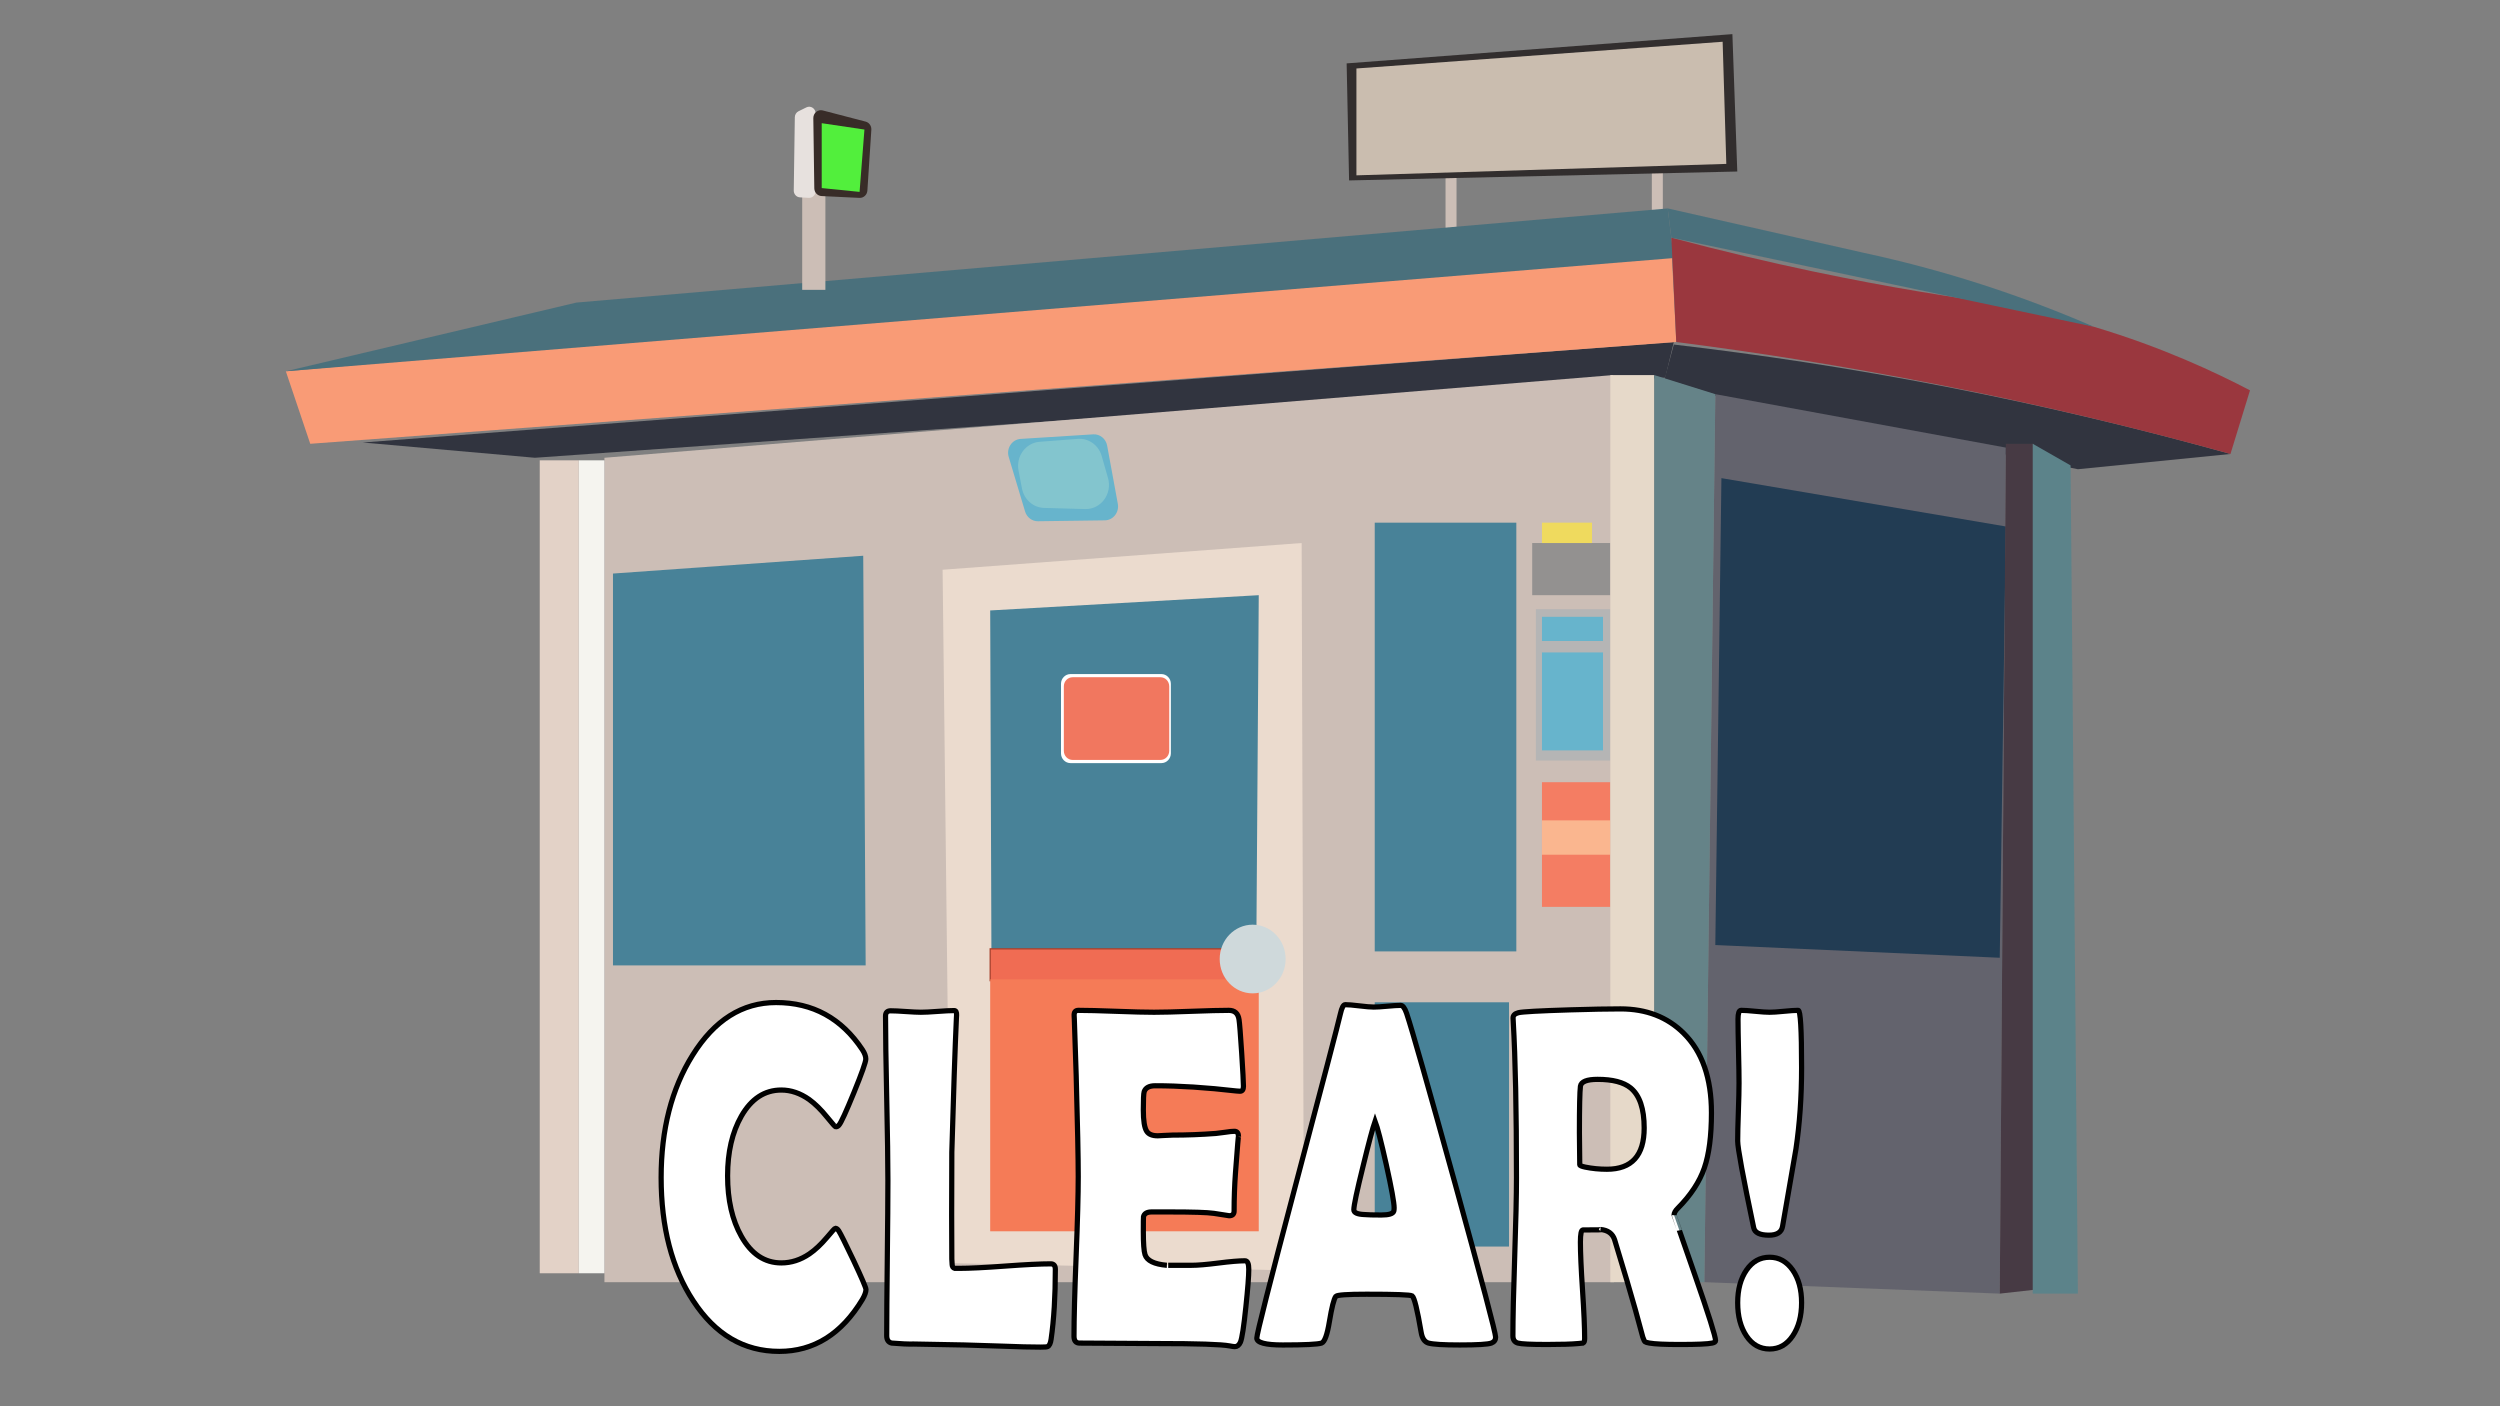 <?xml version="1.0" encoding="utf-8"?>
<!-- Generator: Adobe Illustrator 23.0.5, SVG Export Plug-In . SVG Version: 6.00 Build 0)  -->
<svg version="1.1" id="圖層_1" xmlns="http://www.w3.org/2000/svg" xmlns:xlink="http://www.w3.org/1999/xlink" x="0px" y="0px"
	 viewBox="0 0 1920 1080" style="enable-background:new 0 0 1920 1080;" xml:space="preserve">
<rect x="0" y="0" width="1920" height="1080" fill="#808080" stroke="none"/>
<style type="text/css">
	.st0{fill:#31343F;}
	.st1{fill:#63636D;}
	.st2{fill:#CCBEB6;}
	.st3{fill:#488298;}
	.st4{fill:#EBDBCE;}
	.st5{fill:#F06C53;stroke:#A8412D;stroke-miterlimit:10;}
	.st6{fill:#F57B57;}
	.st7{fill:#322E2E;}
	.st8{fill:#CABDAF;}
	.st9{fill:#67B4CC;}
	.st10{fill:#83C5CE;}
	.st11{fill:#B5B5B5;}
	.st12{fill:#F47D63;}
	.st13{fill:#FAB68F;}
	.st14{fill:#939190;}
	.st15{fill:#EFDA5E;}
	.st16{fill:#F99B76;}
	.st17{fill:#4A707C;}
	.st18{fill:#E7E1DE;}
	.st19{fill:#382C28;}
	.st20{fill:#52EF3C;}
	.st21{fill:#E3D2C7;}
	.st22{fill:#F5F4EF;}
	.st23{fill:#E6D9C9;}
	.st24{fill:#658388;}
	.st25{fill:#223C53;}
	.st26{fill:#473A44;}
	.st27{fill:#5C838A;}
	.st28{fill:#9A373E;}
	.st29{fill:#CFD9DB;}
	.st30{fill:#FFFFFF;}
	.st31{fill:#F1775F;}
	.st32{fill:#FFFFFF;stroke:#000000;stroke-width:4;stroke-miterlimit:10;}
</style>
<path class="st0" d="M1595.81,360.37c-106.25-21.5-212.51-42.99-318.76-64.49c2.81-10.42,5.63-20.85,8.44-31.26
	c65.36,7.61,134.96,18.06,208.13,32.24c78.53,15.22,151.79,32.93,219.38,51.78C1673.93,352.55,1634.87,356.46,1595.81,360.37z"/>
<path class="st1" d="M1535.81,993.5c-75.63-2.93-151.26-5.86-226.88-8.79c2.81-227.33,5.63-454.65,8.44-681.99
	c74.38,13.68,148.75,27.36,223.14,41.04C1538.93,560.34,1537.37,776.92,1535.81,993.5z"/>
<rect x="1268.61" y="118.06" class="st2" width="8.44" height="48.85"/>
<rect x="1110.17" y="127.83" class="st2" width="8.44" height="48.85"/>
<path class="st0" d="M1285.48,262.66c-335.63,25.73-671.27,51.45-1006.91,77.19c44.06,3.91,88.13,7.81,132.19,11.72
	c289.39-20.52,578.77-41.04,868.16-61.56C1281.11,280.9,1283.3,271.78,1285.48,262.66z"/>
<path class="st2" d="M1239.55,984.71H464.21V351.57c258.17-21.17,516.32-42.34,774.49-63.51
	C1238.98,520.28,1239.26,752.5,1239.55,984.71z"/>
<path class="st3" d="M664.83,741.43H470.77V440.49c64.06-4.56,128.13-9.12,192.19-13.68C663.58,531.68,664.21,636.55,664.83,741.43z
	"/>
<rect x="1055.79" y="401.41" class="st3" width="108.75" height="329.27"/>
<rect x="1055.79" y="769.76" class="st3" width="103.13" height="187.6"/>
<g>
	<path class="st4" d="M1001.42,975.91c-90.46-1.93-180.92-3.87-271.38-5.8c-2.04-177.52-4.09-355.04-6.13-532.55
		c91.92-6.84,183.84-13.68,275.76-20.52C1000.25,603.33,1000.83,789.62,1001.42,975.91z"/>
	<g>
		<path class="st3" d="M964.84,730.67H761.41c-0.31-87.28-0.63-174.57-0.94-261.85c68.75-3.91,137.51-7.81,206.25-11.72
			C966.09,548.29,965.47,639.48,964.84,730.67z"/>
		<rect x="760.47" y="728.72" class="st5" width="206.25" height="24.43"/>
		<rect x="760.47" y="752.17" class="st6" width="206.25" height="193.46"/>
	</g>
</g>
<g>
	<path class="st7" d="M1334.23,131.73c-99.37,2.28-198.76,4.56-298.13,6.84c-0.63-29.97-1.25-59.92-1.88-89.89
		c98.75-7.49,197.51-14.98,296.26-22.47C1331.73,61.38,1332.98,96.56,1334.23,131.73z"/>
	<path class="st8" d="M1325.8,125.87c-94.69,2.93-189.38,5.86-284.07,8.79c0-27.36,0-54.71,0-82.07
		c93.76-6.84,187.5-13.68,281.26-20.52C1323.93,63.35,1324.86,94.61,1325.8,125.87z"/>
</g>
<path class="st9" d="M848.55,399.62c-17.13,0.23-34.26,0.47-51.38,0.7c-4.53,0.07-8.56-2.99-9.91-7.49
	c-4.19-13.96-8.38-27.94-12.57-41.9c-1.99-6.62,2.52-13.43,9.17-13.85c18.59-1.16,37.16-2.33,55.75-3.5
	c5.14-0.32,9.71,3.38,10.68,8.66c2.74,14.9,5.46,29.8,8.2,44.7C859.69,393.46,854.93,399.53,848.55,399.62z"/>
<path class="st10" d="M833.43,390.95c-10.52-0.29-21.06-0.58-31.58-0.87c-8.3-0.23-15.34-6.41-16.97-14.89
	c-0.88-4.58-1.76-9.18-2.64-13.76c-2.1-10.93,5.47-21.31,16.14-22.13c9.8-0.75,19.6-1.5,29.39-2.25
	c8.33-0.64,15.97,4.85,18.35,13.19c1.61,5.63,3.22,11.26,4.83,16.89C854.42,379.21,845.53,391.29,833.43,390.95z"/>
<rect x="1179.54" y="467.84" class="st11" width="57.19" height="116.27"/>
<rect x="1184.23" y="473.71" class="st9" width="46.88" height="18.57"/>
<rect x="1184.23" y="501.07" class="st9" width="46.88" height="75.23"/>
<rect x="1184.23" y="600.73" class="st12" width="52.51" height="95.75"/>
<rect x="1184.23" y="630.04" class="st13" width="52.51" height="26.38"/>
<rect x="1176.73" y="417.04" class="st14" width="60" height="40.06"/>
<rect x="1184.23" y="401.41" class="st15" width="38.44" height="15.64"/>
<path class="st16" d="M1283.61,189.39c-354.7,31.91-709.4,63.83-1064.09,95.75c6.25,18.57,12.5,37.13,18.75,55.69
	c349.7-26.05,699.39-52.11,1049.1-78.16C1286.1,238.24,1284.85,213.81,1283.61,189.39z"/>
<path class="st17" d="M1280.8,160.08c-279.38,24.1-558.77,48.2-838.15,72.3c-74.38,17.58-148.76,35.17-223.14,52.76
	c355.32-28.99,710.65-57.97,1065.97-86.96C1283.92,185.48,1282.36,172.77,1280.8,160.08z"/>
<rect x="616.09" y="147.37" class="st2" width="17.81" height="75.23"/>
<path class="st18" d="M621.17,151.95c-2.29-0.13-4.59-0.26-6.88-0.39c-2.65-0.15-4.72-2.47-4.69-5.24
	c0.27-18.76,0.55-37.53,0.82-56.29c0.03-1.97,1.13-3.76,2.85-4.6c2.02-1,4.04-1.98,6.06-2.98c3.29-1.62,7.08,0.89,7.08,4.68v59.66
	C626.4,149.75,624,152.11,621.17,151.95z"/>
<path class="st19" d="M660.08,151.98c-9.71-0.47-19.44-0.94-29.15-1.41c-3.07-0.15-5.51-2.77-5.55-5.97
	c-0.25-17.94-0.5-35.88-0.75-53.82c-0.05-3.98,3.53-6.94,7.23-5.97l32.93,8.58c2.74,0.71,4.59,3.36,4.4,6.3
	c-1.01,15.55-2.02,31.1-3.04,46.66C665.95,149.62,663.25,152.13,660.08,151.98z"/>
<path class="st20" d="M660.15,147.37c-9.69-0.98-19.37-1.95-29.07-2.93V94.61c10.94,1.62,21.88,3.26,32.81,4.88
	C662.65,115.45,661.4,131.41,660.15,147.37z"/>
<rect x="414.52" y="353.53" class="st21" width="30" height="624.34"/>
<rect x="444.52" y="353.53" class="st22" width="19.69" height="624.34"/>
<rect x="1236.73" y="288.07" class="st23" width="33.75" height="696.65"/>
<path class="st24" d="M1308.92,984.71c-12.81,0-25.63,0-38.44,0c0-232.22,0-464.43,0-696.65c15.62,4.88,31.26,9.77,46.88,14.66
	C1314.55,530.05,1311.73,757.38,1308.92,984.71z"/>
<path class="st25" d="M1535.81,735.56c-72.82-3.26-145.63-6.52-218.45-9.77c1.56-119.53,3.13-239.05,4.69-358.58
	c72.82,12.38,145.63,24.76,218.45,37.13C1538.93,514.74,1537.37,625.15,1535.81,735.56z"/>
<path class="st26" d="M1562.06,990.57c-8.75,0.98-17.5,1.95-26.25,2.93c1.56-217.56,3.13-435.12,4.69-652.68h21.56V990.57z"/>
<path class="st27" d="M1595.81,993.5h-34.68c0-217.56,0-435.12,0-652.68c9.69,5.54,19.37,11.07,29.07,16.61
	C1592.05,569.45,1593.93,781.48,1595.81,993.5z"/>
<path class="st28" d="M1713,348.64c-70.28-19.52-146.02-37.85-226.88-53.74c-69.37-13.64-135.78-24.17-198.76-32.24
	c-1.25-26.71-2.5-53.42-3.75-80.12c79.25,21.09,143.89,33.55,188.44,41.04c50.99,8.57,85.38,12.27,135.95,27.36
	c52.59,15.69,93.66,35.05,120,48.85C1723,316.07,1718,332.36,1713,348.64z"/>
<path class="st17" d="M1607.99,250.93c-108.13-22.8-216.26-45.59-324.39-68.4c-0.94-7.49-1.88-14.98-2.81-22.47
	c50.32,11.4,100.63,22.8,150.94,34.19c28.06,6.04,58.58,13.96,90.94,24.43C1553.87,228.78,1582.36,239.8,1607.99,250.93z"/>
<ellipse class="st29" cx="962.04" cy="736.53" rx="25.32" ry="26.38"/>
<path class="st30" d="M891.94,586.07h-69.81c-4.02,0-7.29-3.36-7.29-7.5v-53.39c0-4.14,3.27-7.5,7.29-7.5h69.81
	c4.02,0,7.29,3.36,7.29,7.5v53.39C899.22,582.71,895.96,586.07,891.94,586.07z"/>
<path class="st31" d="M891.2,583.63h-67.4c-3.74,0-6.77-3.12-6.77-6.97v-49.58c0-3.85,3.03-6.97,6.77-6.97h67.4
	c3.74,0,6.77,3.12,6.77,6.97v49.58C897.97,580.51,894.94,583.63,891.2,583.63z"/>
<g>
	<path class="st32" d="M665.06,990.32c0,1.94-0.91,4.49-2.74,7.65c-16.02,26.59-37.3,39.89-63.84,39.89
		c-27.16,0-49.18-12.93-66.06-38.79c-16.45-25.01-24.67-56.58-24.67-94.71c0-36.91,8.05-68.24,24.15-93.98
		c16.8-26.96,38.16-40.43,64.1-40.43c28.2,0,50.31,12.08,66.32,36.24c1.74,2.67,2.61,5.04,2.61,7.1c0,2.31-3.03,10.87-9.07,25.68
		c-6.05,14.82-9.86,23.13-11.42,24.95c-0.7,0.97-1.57,1.46-2.61,1.46c-0.44,0-2.61-2.43-6.53-7.29c-4.7-5.83-9.31-10.38-13.84-13.66
		c-6.88-4.85-14.01-7.29-21.41-7.29c-12.79,0-23.02,6.68-30.68,20.03c-7.05,12.38-10.58,27.68-10.58,45.9
		c0,18.46,3.52,33.94,10.58,46.44c7.66,13.6,17.89,20.4,30.68,20.4c7.57,0,14.75-2.3,21.54-6.92c4.44-3.03,8.96-7.29,13.58-12.75
		c3.83-4.61,5.96-6.92,6.4-6.92c0.87,0,1.74,0.67,2.61,2c1.39,2.19,5.18,9.77,11.36,22.77
		C661.88,981.58,665.06,988.98,665.06,990.32z"/>
	<path class="st32" d="M799.14,1034.58c-7.49,0-17.23-0.25-29.24-0.73c-15.67-0.49-25.42-0.79-29.24-0.91l-39.04-0.73
		c-3.92,0.12-9.53-0.12-16.84-0.73c-2.53-0.61-3.79-2.49-3.79-5.65c0-13.23,0.15-33.06,0.46-59.47c0.3-26.41,0.46-46.23,0.46-59.47
		c0-14.08-0.31-35.18-0.91-63.29c-0.61-28.11-0.91-49.2-0.91-63.29c0-2.67,1.31-4.01,3.92-4.01c2.61,0,6.51,0.18,11.68,0.55
		c5.18,0.36,9.03,0.55,11.55,0.55c2.87,0,7.14-0.21,12.79-0.64c5.66-0.42,9.92-0.64,12.79-0.64c1.31,0,1.91,1.16,1.83,3.46
		l-0.13,2.37c-1.04,22.83-2.22,57.13-3.52,102.9l-0.13,48.08c0,15.54,0.04,26.9,0.13,34.06c0.08,1.46,0.17,2.91,0.26,4.37
		c0.09,1.46,0.74,2.37,1.96,2.73c0.09,0,1.22,0,3.39,0c7.83,0,19.56-0.58,35.18-1.73c15.62-1.15,27.35-1.73,35.18-1.73
		c2.35,0,3.53,1.4,3.53,4.19c0,20.76-1.09,38.67-3.26,53.73c-0.44,3.16-1.35,5.04-2.74,5.65
		C804.05,1034.45,802.27,1034.58,799.14,1034.58z"/>
	<path class="st32" d="M959.06,974.84c0,5.22-0.74,14.82-2.22,28.78c-1.57,15.18-2.96,24.22-4.18,27.14
		c-1.04,2.31-2.48,3.46-4.31,3.46c-0.78,0-2.09-0.18-3.92-0.55c-6.35-1.21-24.89-1.82-55.62-1.82c-6.7,0-16.67-0.06-29.9-0.18
		c-13.23-0.12-23.15-0.18-29.77-0.18c-2.87,0-4.31-1.76-4.31-5.28c0-13.6,0.54-34.03,1.63-61.29c1.09-27.26,1.63-47.69,1.63-61.29
		c0-13.84-0.52-39.64-1.57-77.41c-0.26-9.71-0.74-24.22-1.44-43.53l-0.13-2.55c-0.18-2.79,0.91-4.19,3.26-4.19
		c6.44,0,16.12,0.25,29.05,0.73c12.92,0.49,22.61,0.73,29.05,0.73c6.35,0,15.93-0.24,28.72-0.73c12.79-0.48,22.37-0.73,28.72-0.73
		c4.52,0,7.14,2.37,7.83,7.1c0.43,2.79,1.11,11.26,2.02,25.41c0.91,14.15,1.37,22.74,1.37,25.77c0,2.55-0.87,3.83-2.61,3.83
		c-0.52,0-1.44-0.06-2.74-0.18c-23.15-2.67-43.95-4.01-62.4-4.01c-4.61,0-7.44,1.52-8.49,4.55c-0.44,1.46-0.65,6.13-0.65,14.02
		c0,8.26,0.87,13.72,2.61,16.39c1.48,2.31,4.31,3.46,8.49,3.46c0.87,0,2.57-0.09,5.09-0.27c2.52-0.18,4.61-0.27,6.27-0.27
		c10.97,0,22.06-0.42,33.29-1.27c0.96-0.12,3.35-0.42,7.18-0.91c2.96-0.48,5.31-0.73,7.05-0.73c2.09,0,3.13,1.4,3.13,4.19
		c0-2.55-0.78,6.74-2.35,27.87c-0.7,9.72-1.04,19.43-1.04,29.14c0,2.43-1.26,3.64-3.79,3.64l-11.75-1.82
		c-4.96-0.73-16.28-1.09-33.94-1.09h-13.84c-3.57,0-5.66,1.22-6.27,3.64c-0.09,0.61-0.13,4.37-0.13,11.29
		c0,9.23,0.43,15.18,1.3,17.85c1.48,4.62,7.05,7.35,16.71,8.2c-0.17,0,6.18,0,19.06,0c4.61,0,11.47-0.57,20.56-1.73
		c9.09-1.15,15.91-1.73,20.43-1.73C958.11,968.28,959.06,970.47,959.06,974.84z"/>
	<path class="st32" d="M1148.63,1026.93c0,2.19-1.09,3.71-3.26,4.55c-2.61,0.97-10.71,1.46-24.28,1.46
		c-12.45,0-20.45-0.49-24.02-1.46c-2.96-0.85-4.83-3.58-5.61-8.2c-2.96-17.49-5.27-26.83-6.92-28.05
		c-1.39-0.85-13.06-1.27-34.99-1.27c-14.8,0-22.67,0.55-23.63,1.64c-1.48,1.94-3.13,8.44-4.96,19.49c-1.65,10.08-3.66,15.54-6,16.39
		c-2.96,0.97-12.88,1.46-29.77,1.46c-13.32,0-19.97-1.76-19.97-5.28c0-3.16,9.83-41.95,29.5-116.38
		c21.32-80.5,32.9-124.76,34.73-132.77c1.04-4.61,2.26-6.92,3.66-6.92c2.35,0,5.98,0.3,10.9,0.91c4.92,0.61,8.59,0.91,11.03,0.91
		c2.35,0,5.81-0.21,10.38-0.64c4.57-0.42,7.98-0.64,10.25-0.64c1.65,0,3.18,2,4.57,6.01c4.26,12.75,16.71,56.46,37.34,131.13
		C1138.27,984.43,1148.63,1023.65,1148.63,1026.93z M1056.07,861c-1.83,5.34-4.92,16.94-9.27,34.79
		c-4.7,18.94-7.05,30.05-7.05,33.33c0,2.19,2.61,3.4,7.83,3.64c2.7,0.24,7.14,0.36,13.32,0.36c5.75,0,8.92-0.97,9.53-2.91
		c0.17-0.61,0.26-1.46,0.26-2.55c0-4.01-2-15.05-6.01-33.15C1060.77,877.03,1057.89,865.86,1056.07,861z"/>
	<path class="st32" d="M1317.56,1029.66c0,0.85-0.87,1.46-2.61,1.82c-3.31,0.73-11.62,1.09-24.94,1.09
		c-11.4,0-19.15-0.36-23.24-1.09c-1.92-0.36-3-0.67-3.26-0.91c-0.52-0.36-1.13-1.58-1.83-3.64c-1.31-4.74-3.22-11.78-5.75-21.13
		c-3.39-12.14-8.7-30.05-15.93-53.73c-1.57-4.74-5.18-7.34-10.84-7.83c2.61,0.24-1.87,0.36-13.45,0.36c-1.31,0-1.96,3.1-1.96,9.29
		c0,8.26,0.54,20.58,1.63,36.97c1.09,16.39,1.63,28.72,1.63,36.97c0,2.07-0.39,3.28-1.17,3.64c-1.22,0.12-2.44,0.24-3.66,0.36
		c-5.14,0.48-13.14,0.73-24.02,0.73c-12.45,0-19.93-0.36-22.46-1.09c-2.53-0.73-3.79-2.61-3.79-5.65c0-13.36,0.46-33.51,1.37-60.47
		c0.91-26.96,1.37-47.17,1.37-60.65c0-51.36-0.83-91.43-2.48-120.21l-0.13-2.55c-0.09-2.06,1.28-3.46,4.11-4.19
		c2.83-0.73,16.12-1.46,39.88-2.19c16.1-0.48,28.94-0.73,38.51-0.73c19.84,0,36.03,6.25,48.57,18.76
		c14.19,14.09,21.28,34.42,21.28,61.01c0,17.73-1.83,31.87-5.48,42.44s-10.4,20.83-20.24,30.78c-2,1.94-3,3.77-3,5.46
		c0-0.12,5.31,15.12,15.93,45.72C1312.25,1009.62,1317.56,1026.5,1317.56,1029.66z M1262.73,866.29c0-14.81-3.48-25.07-10.44-30.78
		c-5.4-4.37-13.84-6.56-25.33-6.56c-8.27,0-12.66,1.76-13.19,5.28c-0.52,4.13-0.78,16.03-0.78,35.7c0,2.79,0.04,6.92,0.13,12.39
		c0.09,5.46,0.13,9.53,0.13,12.2c0,0.61,1.39,1.22,4.18,1.82c5.31,1.09,10.88,1.64,16.71,1.64
		C1253.2,897.98,1262.73,887.41,1262.73,866.29z"/>
	<path class="st32" d="M1383.62,820.03c0,22.1-1.44,42.86-4.31,62.29c-3.48,19.92-6.92,39.77-10.31,59.56
		c-0.78,4.49-4.27,6.74-10.44,6.74c-7.05,0-10.97-1.94-11.75-5.83c-8.18-38.98-12.27-61.13-12.27-66.48
		c0-4.98,0.17-12.38,0.52-22.22c0.35-9.83,0.52-17.24,0.52-22.22c0-5.46-0.13-13.66-0.39-24.59c-0.26-10.93-0.39-19.12-0.39-24.59
		c0-4.49,0.78-6.74,2.35-6.74c2.44,0,6.09,0.25,10.97,0.73c4.87,0.49,8.53,0.73,10.97,0.73c2.44,0,6.09-0.24,10.97-0.73
		c4.87-0.48,8.53-0.73,10.97-0.73C1382.75,775.95,1383.62,790.64,1383.62,820.03z M1383.62,1000.52c0,10.2-2.26,18.67-6.79,25.41
		c-4.53,6.74-10.44,10.11-17.75,10.11c-7.4,0-13.34-3.34-17.82-10.02c-4.48-6.68-6.72-15.18-6.72-25.5c0-10.2,2.26-18.58,6.79-25.13
		c4.52-6.56,10.44-9.83,17.75-9.83c7.22,0,13.12,3.28,17.69,9.83C1381.34,981.94,1383.62,990.32,1383.62,1000.52z"/>
</g>
</svg>

